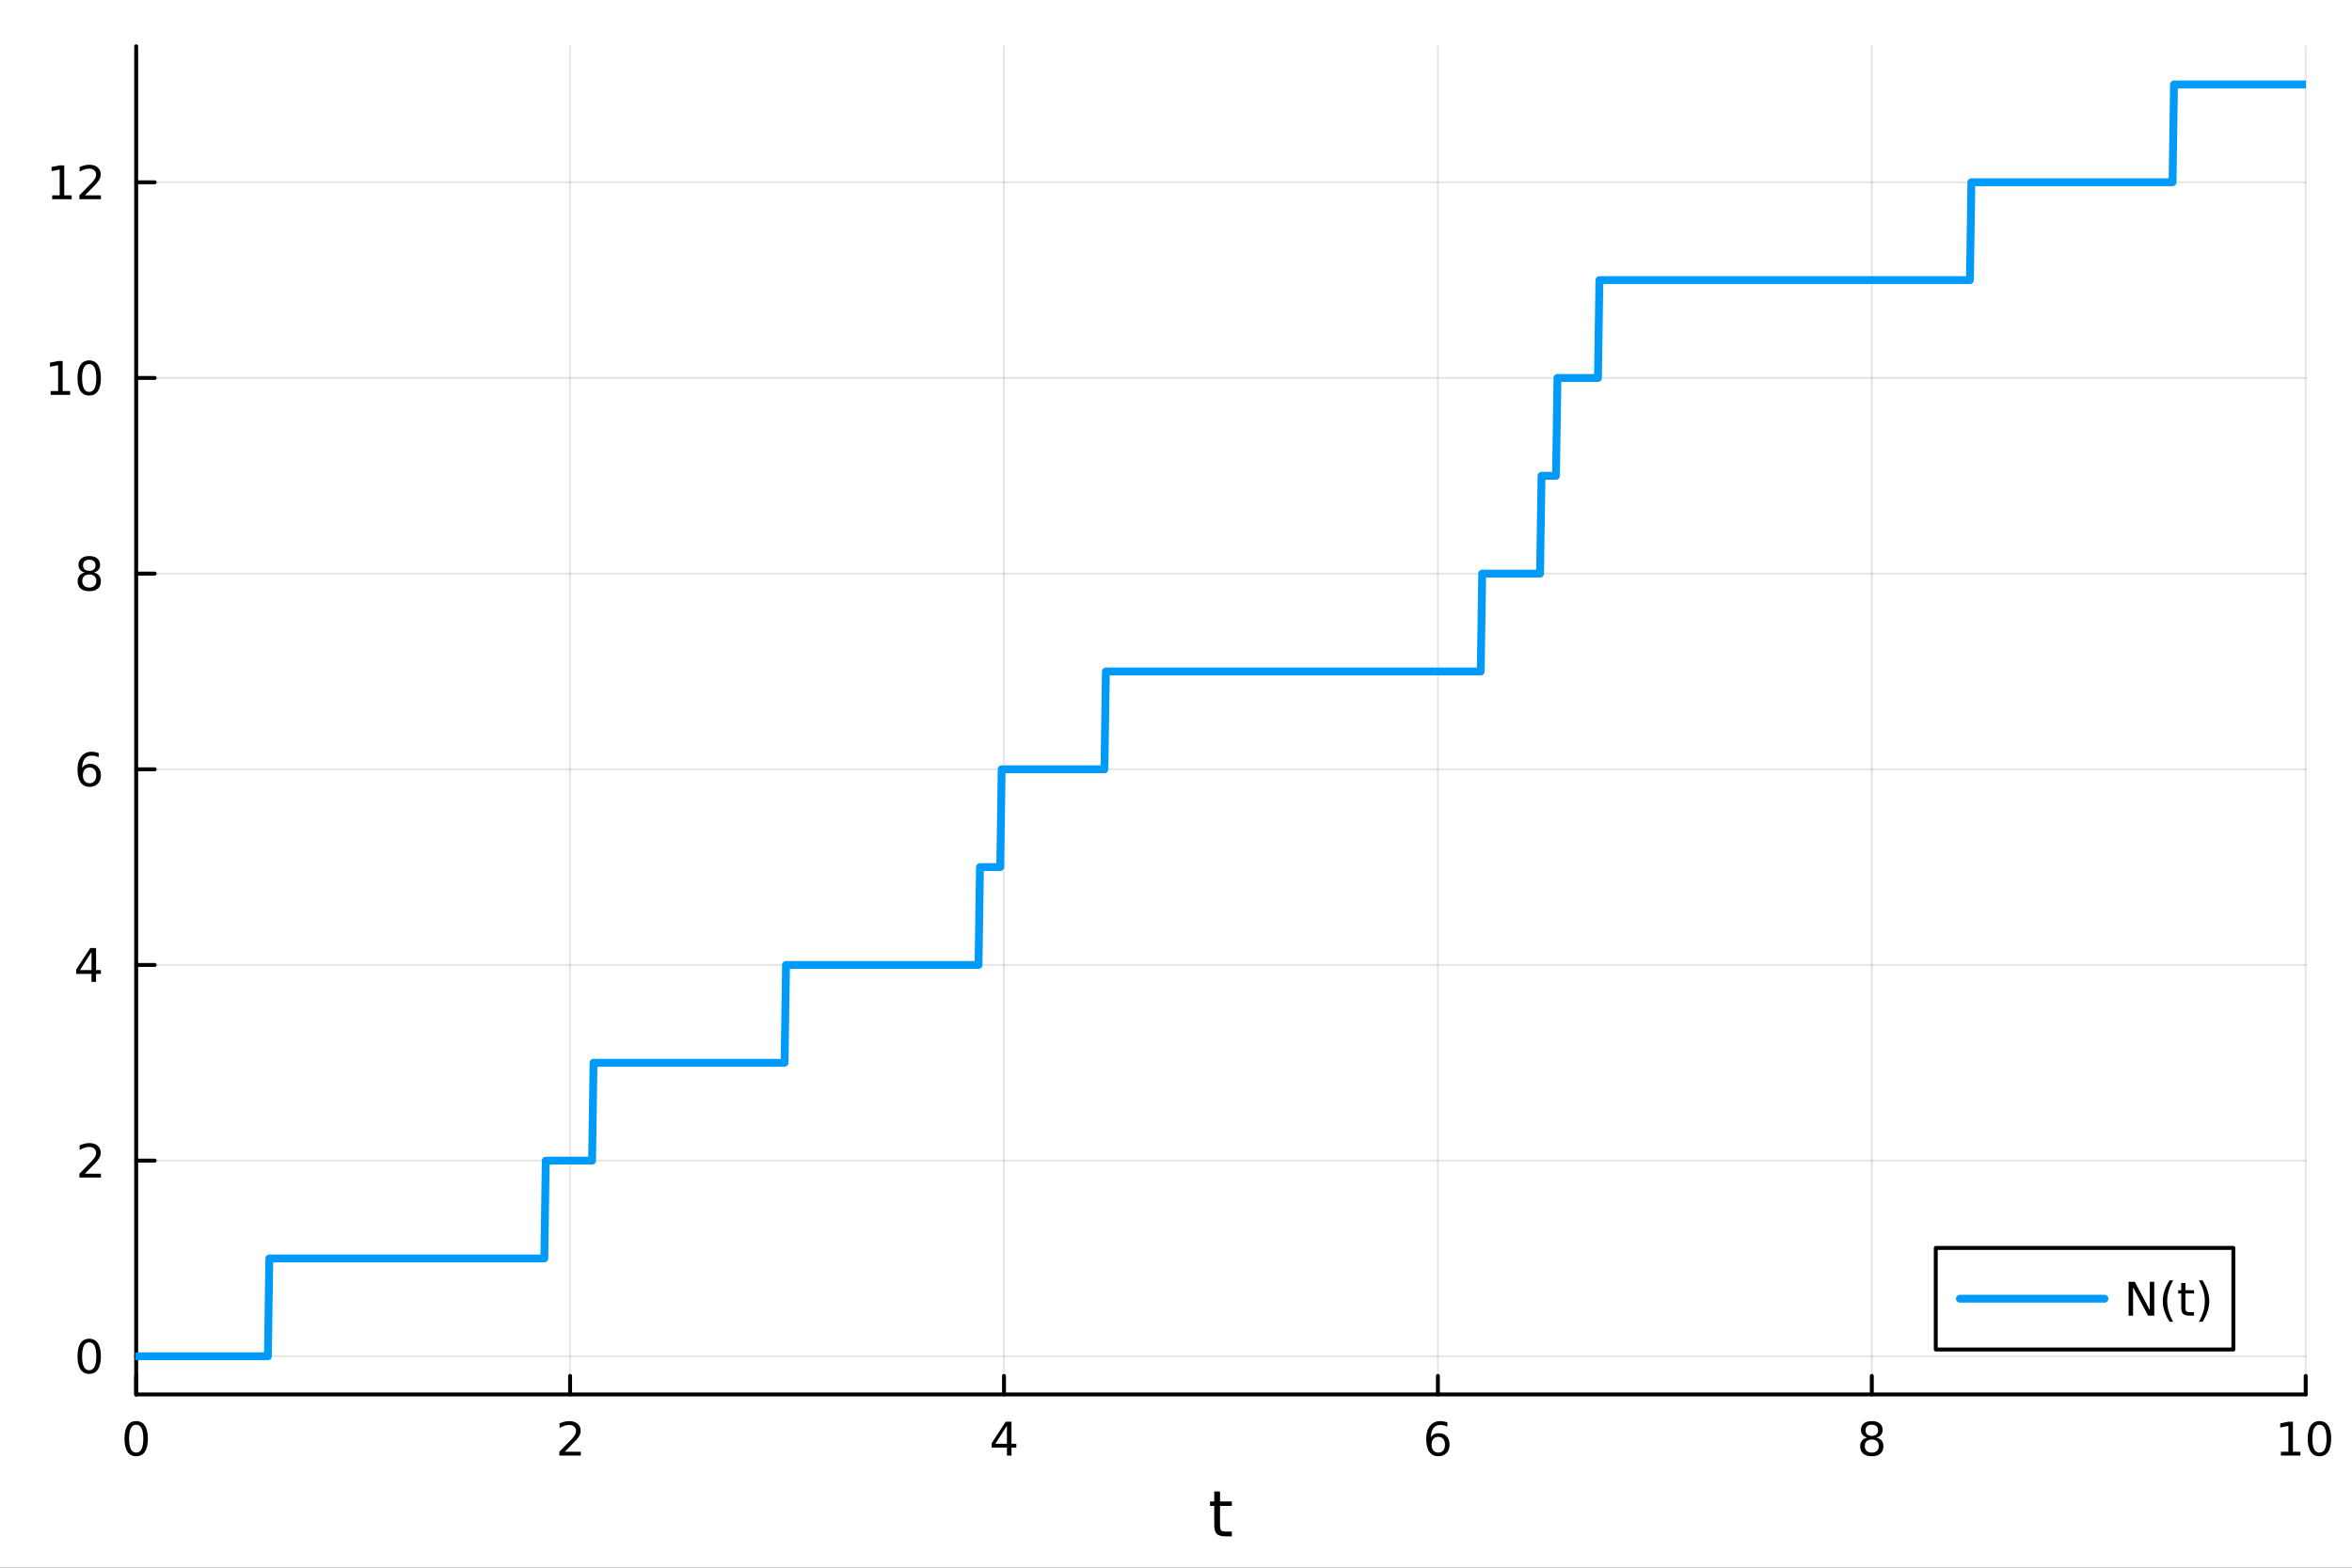 <?xml version="1.0" encoding="utf-8"?>
<svg xmlns="http://www.w3.org/2000/svg" xmlns:xlink="http://www.w3.org/1999/xlink" width="600" height="400" viewBox="0 0 2400 1600">
<rect x="0" y="0" width="2400" height="1600" fill="#333333" stroke="none"/>
<defs>
  <clipPath id="clip850">
    <rect x="0" y="0" width="2400" height="1600"/>
  </clipPath>
</defs>
<path clip-path="url(#clip850)" d="M0 1600 L2400 1600 L2400 0 L0 0  Z" fill="#ffffff" fill-rule="evenodd" fill-opacity="1"/>
<defs>
  <clipPath id="clip851">
    <rect x="480" y="0" width="1681" height="1600"/>
  </clipPath>
</defs>
<path clip-path="url(#clip850)" d="M138.959 1423.18 L2352.76 1423.18 L2352.76 47.244 L138.959 47.244  Z" fill="#ffffff" fill-rule="evenodd" fill-opacity="1"/>
<defs>
  <clipPath id="clip852">
    <rect x="138" y="47" width="2215" height="1377"/>
  </clipPath>
</defs>
<polyline clip-path="url(#clip852)" style="stroke:#000000; stroke-linecap:round; stroke-linejoin:round; stroke-width:2; stroke-opacity:0.1; fill:none" points="138.959,1423.18 138.959,47.244 "/>
<polyline clip-path="url(#clip852)" style="stroke:#000000; stroke-linecap:round; stroke-linejoin:round; stroke-width:2; stroke-opacity:0.1; fill:none" points="581.719,1423.18 581.719,47.244 "/>
<polyline clip-path="url(#clip852)" style="stroke:#000000; stroke-linecap:round; stroke-linejoin:round; stroke-width:2; stroke-opacity:0.1; fill:none" points="1024.48,1423.18 1024.48,47.244 "/>
<polyline clip-path="url(#clip852)" style="stroke:#000000; stroke-linecap:round; stroke-linejoin:round; stroke-width:2; stroke-opacity:0.1; fill:none" points="1467.24,1423.18 1467.24,47.244 "/>
<polyline clip-path="url(#clip852)" style="stroke:#000000; stroke-linecap:round; stroke-linejoin:round; stroke-width:2; stroke-opacity:0.1; fill:none" points="1910,1423.18 1910,47.244 "/>
<polyline clip-path="url(#clip852)" style="stroke:#000000; stroke-linecap:round; stroke-linejoin:round; stroke-width:2; stroke-opacity:0.1; fill:none" points="2352.76,1423.18 2352.76,47.244 "/>
<polyline clip-path="url(#clip850)" style="stroke:#000000; stroke-linecap:round; stroke-linejoin:round; stroke-width:4; stroke-opacity:1; fill:none" points="138.959,1423.18 2352.76,1423.18 "/>
<polyline clip-path="url(#clip850)" style="stroke:#000000; stroke-linecap:round; stroke-linejoin:round; stroke-width:4; stroke-opacity:1; fill:none" points="138.959,1423.18 138.959,1404.28 "/>
<polyline clip-path="url(#clip850)" style="stroke:#000000; stroke-linecap:round; stroke-linejoin:round; stroke-width:4; stroke-opacity:1; fill:none" points="581.719,1423.18 581.719,1404.28 "/>
<polyline clip-path="url(#clip850)" style="stroke:#000000; stroke-linecap:round; stroke-linejoin:round; stroke-width:4; stroke-opacity:1; fill:none" points="1024.48,1423.18 1024.48,1404.28 "/>
<polyline clip-path="url(#clip850)" style="stroke:#000000; stroke-linecap:round; stroke-linejoin:round; stroke-width:4; stroke-opacity:1; fill:none" points="1467.24,1423.18 1467.24,1404.28 "/>
<polyline clip-path="url(#clip850)" style="stroke:#000000; stroke-linecap:round; stroke-linejoin:round; stroke-width:4; stroke-opacity:1; fill:none" points="1910,1423.18 1910,1404.28 "/>
<polyline clip-path="url(#clip850)" style="stroke:#000000; stroke-linecap:round; stroke-linejoin:round; stroke-width:4; stroke-opacity:1; fill:none" points="2352.76,1423.18 2352.76,1404.28 "/>
<path clip-path="url(#clip850)" d="M138.959 1454.1 Q135.348 1454.1 133.52 1457.66 Q131.714 1461.2 131.714 1468.33 Q131.714 1475.44 133.52 1479.01 Q135.348 1482.55 138.959 1482.55 Q142.594 1482.55 144.399 1479.01 Q146.228 1475.44 146.228 1468.33 Q146.228 1461.2 144.399 1457.66 Q142.594 1454.1 138.959 1454.1 M138.959 1450.39 Q144.77 1450.39 147.825 1455 Q150.904 1459.58 150.904 1468.33 Q150.904 1477.06 147.825 1481.67 Q144.77 1486.25 138.959 1486.25 Q133.149 1486.25 130.071 1481.67 Q127.015 1477.06 127.015 1468.33 Q127.015 1459.58 130.071 1455 Q133.149 1450.39 138.959 1450.39 Z" fill="#000000" fill-rule="nonzero" fill-opacity="1" /><path clip-path="url(#clip850)" d="M576.372 1481.64 L592.691 1481.64 L592.691 1485.58 L570.747 1485.58 L570.747 1481.64 Q573.409 1478.89 577.992 1474.26 Q582.598 1469.61 583.779 1468.27 Q586.024 1465.74 586.904 1464.01 Q587.807 1462.25 587.807 1460.56 Q587.807 1457.8 585.862 1456.07 Q583.941 1454.33 580.839 1454.33 Q578.64 1454.33 576.186 1455.09 Q573.756 1455.86 570.978 1457.41 L570.978 1452.69 Q573.802 1451.55 576.256 1450.97 Q578.709 1450.39 580.747 1450.39 Q586.117 1450.39 589.311 1453.08 Q592.506 1455.77 592.506 1460.26 Q592.506 1462.39 591.696 1464.31 Q590.908 1466.2 588.802 1468.8 Q588.223 1469.47 585.121 1472.69 Q582.02 1475.88 576.372 1481.64 Z" fill="#000000" fill-rule="nonzero" fill-opacity="1" /><path clip-path="url(#clip850)" d="M1027.49 1455.09 L1015.68 1473.54 L1027.49 1473.54 L1027.49 1455.09 M1026.26 1451.02 L1032.14 1451.02 L1032.14 1473.54 L1037.07 1473.54 L1037.07 1477.43 L1032.14 1477.43 L1032.14 1485.58 L1027.49 1485.58 L1027.49 1477.43 L1011.89 1477.43 L1011.89 1472.92 L1026.26 1451.02 Z" fill="#000000" fill-rule="nonzero" fill-opacity="1" /><path clip-path="url(#clip850)" d="M1467.64 1466.44 Q1464.49 1466.44 1462.64 1468.59 Q1460.81 1470.74 1460.81 1474.49 Q1460.81 1478.22 1462.64 1480.39 Q1464.49 1482.55 1467.64 1482.55 Q1470.79 1482.55 1472.62 1480.39 Q1474.47 1478.22 1474.47 1474.49 Q1474.47 1470.74 1472.62 1468.59 Q1470.79 1466.44 1467.64 1466.44 M1476.92 1451.78 L1476.92 1456.04 Q1475.17 1455.21 1473.36 1454.77 Q1471.58 1454.33 1469.82 1454.33 Q1465.19 1454.33 1462.74 1457.45 Q1460.3 1460.58 1459.96 1466.9 Q1461.32 1464.89 1463.38 1463.82 Q1465.44 1462.73 1467.92 1462.73 Q1473.13 1462.73 1476.14 1465.9 Q1479.17 1469.05 1479.17 1474.49 Q1479.17 1479.82 1476.02 1483.03 Q1472.87 1486.25 1467.64 1486.25 Q1461.65 1486.25 1458.48 1481.67 Q1455.3 1477.06 1455.3 1468.33 Q1455.3 1460.14 1459.19 1455.28 Q1463.08 1450.39 1469.63 1450.39 Q1471.39 1450.39 1473.17 1450.74 Q1474.98 1451.09 1476.92 1451.78 Z" fill="#000000" fill-rule="nonzero" fill-opacity="1" /><path clip-path="url(#clip850)" d="M1910 1469.17 Q1906.66 1469.17 1904.74 1470.95 Q1902.84 1472.73 1902.84 1475.86 Q1902.84 1478.98 1904.74 1480.77 Q1906.66 1482.55 1910 1482.55 Q1913.33 1482.55 1915.25 1480.77 Q1917.17 1478.96 1917.17 1475.86 Q1917.17 1472.73 1915.25 1470.95 Q1913.35 1469.17 1910 1469.17 M1905.32 1467.18 Q1902.31 1466.44 1900.62 1464.38 Q1898.96 1462.32 1898.96 1459.35 Q1898.96 1455.21 1901.89 1452.8 Q1904.86 1450.39 1910 1450.39 Q1915.16 1450.39 1918.1 1452.8 Q1921.04 1455.21 1921.04 1459.35 Q1921.04 1462.32 1919.35 1464.38 Q1917.68 1466.44 1914.7 1467.18 Q1918.08 1467.96 1919.95 1470.26 Q1921.85 1472.55 1921.85 1475.86 Q1921.85 1480.88 1918.77 1483.57 Q1915.71 1486.25 1910 1486.25 Q1904.28 1486.25 1901.2 1483.57 Q1898.14 1480.88 1898.14 1475.86 Q1898.14 1472.55 1900.04 1470.26 Q1901.94 1467.96 1905.32 1467.18 M1903.61 1459.79 Q1903.61 1462.48 1905.27 1463.98 Q1906.96 1465.49 1910 1465.49 Q1913.01 1465.49 1914.7 1463.98 Q1916.41 1462.48 1916.41 1459.79 Q1916.41 1457.11 1914.7 1455.6 Q1913.01 1454.1 1910 1454.1 Q1906.96 1454.1 1905.27 1455.6 Q1903.61 1457.11 1903.61 1459.79 Z" fill="#000000" fill-rule="nonzero" fill-opacity="1" /><path clip-path="url(#clip850)" d="M2327.44 1481.64 L2335.08 1481.64 L2335.08 1455.28 L2326.77 1456.95 L2326.77 1452.69 L2335.04 1451.02 L2339.71 1451.02 L2339.71 1481.64 L2347.35 1481.64 L2347.35 1485.58 L2327.44 1485.58 L2327.44 1481.64 Z" fill="#000000" fill-rule="nonzero" fill-opacity="1" /><path clip-path="url(#clip850)" d="M2366.8 1454.1 Q2363.18 1454.1 2361.36 1457.66 Q2359.55 1461.2 2359.55 1468.33 Q2359.55 1475.44 2361.36 1479.01 Q2363.18 1482.55 2366.8 1482.55 Q2370.43 1482.55 2372.23 1479.01 Q2374.06 1475.44 2374.06 1468.33 Q2374.06 1461.2 2372.23 1457.66 Q2370.43 1454.1 2366.8 1454.1 M2366.8 1450.39 Q2372.61 1450.39 2375.66 1455 Q2378.74 1459.58 2378.74 1468.33 Q2378.74 1477.06 2375.66 1481.67 Q2372.61 1486.25 2366.8 1486.25 Q2360.99 1486.25 2357.91 1481.67 Q2354.85 1477.06 2354.85 1468.33 Q2354.85 1459.58 2357.91 1455 Q2360.99 1450.39 2366.8 1450.39 Z" fill="#000000" fill-rule="nonzero" fill-opacity="1" /><path clip-path="url(#clip850)" d="M1244.92 1522.27 L1244.92 1532.4 L1256.98 1532.4 L1256.98 1536.95 L1244.92 1536.95 L1244.92 1556.3 Q1244.92 1560.66 1246.1 1561.9 Q1247.31 1563.14 1250.97 1563.14 L1256.98 1563.14 L1256.98 1568.04 L1250.97 1568.04 Q1244.19 1568.04 1241.61 1565.53 Q1239.03 1562.98 1239.03 1556.3 L1239.03 1536.95 L1234.73 1536.95 L1234.73 1532.4 L1239.03 1532.4 L1239.03 1522.27 L1244.92 1522.27 Z" fill="#000000" fill-rule="nonzero" fill-opacity="1" /><polyline clip-path="url(#clip852)" style="stroke:#000000; stroke-linecap:round; stroke-linejoin:round; stroke-width:2; stroke-opacity:0.1; fill:none" points="138.959,1384.24 2352.76,1384.24 "/>
<polyline clip-path="url(#clip852)" style="stroke:#000000; stroke-linecap:round; stroke-linejoin:round; stroke-width:2; stroke-opacity:0.1; fill:none" points="138.959,1184.54 2352.76,1184.54 "/>
<polyline clip-path="url(#clip852)" style="stroke:#000000; stroke-linecap:round; stroke-linejoin:round; stroke-width:2; stroke-opacity:0.1; fill:none" points="138.959,984.837 2352.76,984.837 "/>
<polyline clip-path="url(#clip852)" style="stroke:#000000; stroke-linecap:round; stroke-linejoin:round; stroke-width:2; stroke-opacity:0.1; fill:none" points="138.959,785.137 2352.76,785.137 "/>
<polyline clip-path="url(#clip852)" style="stroke:#000000; stroke-linecap:round; stroke-linejoin:round; stroke-width:2; stroke-opacity:0.1; fill:none" points="138.959,585.437 2352.76,585.437 "/>
<polyline clip-path="url(#clip852)" style="stroke:#000000; stroke-linecap:round; stroke-linejoin:round; stroke-width:2; stroke-opacity:0.1; fill:none" points="138.959,385.736 2352.76,385.736 "/>
<polyline clip-path="url(#clip852)" style="stroke:#000000; stroke-linecap:round; stroke-linejoin:round; stroke-width:2; stroke-opacity:0.1; fill:none" points="138.959,186.036 2352.76,186.036 "/>
<polyline clip-path="url(#clip850)" style="stroke:#000000; stroke-linecap:round; stroke-linejoin:round; stroke-width:4; stroke-opacity:1; fill:none" points="138.959,1423.18 138.959,47.244 "/>
<polyline clip-path="url(#clip850)" style="stroke:#000000; stroke-linecap:round; stroke-linejoin:round; stroke-width:4; stroke-opacity:1; fill:none" points="138.959,1384.24 157.857,1384.24 "/>
<polyline clip-path="url(#clip850)" style="stroke:#000000; stroke-linecap:round; stroke-linejoin:round; stroke-width:4; stroke-opacity:1; fill:none" points="138.959,1184.54 157.857,1184.54 "/>
<polyline clip-path="url(#clip850)" style="stroke:#000000; stroke-linecap:round; stroke-linejoin:round; stroke-width:4; stroke-opacity:1; fill:none" points="138.959,984.837 157.857,984.837 "/>
<polyline clip-path="url(#clip850)" style="stroke:#000000; stroke-linecap:round; stroke-linejoin:round; stroke-width:4; stroke-opacity:1; fill:none" points="138.959,785.137 157.857,785.137 "/>
<polyline clip-path="url(#clip850)" style="stroke:#000000; stroke-linecap:round; stroke-linejoin:round; stroke-width:4; stroke-opacity:1; fill:none" points="138.959,585.437 157.857,585.437 "/>
<polyline clip-path="url(#clip850)" style="stroke:#000000; stroke-linecap:round; stroke-linejoin:round; stroke-width:4; stroke-opacity:1; fill:none" points="138.959,385.736 157.857,385.736 "/>
<polyline clip-path="url(#clip850)" style="stroke:#000000; stroke-linecap:round; stroke-linejoin:round; stroke-width:4; stroke-opacity:1; fill:none" points="138.959,186.036 157.857,186.036 "/>
<path clip-path="url(#clip850)" d="M91.015 1370.04 Q87.404 1370.04 85.575 1373.6 Q83.77 1377.14 83.77 1384.27 Q83.77 1391.38 85.575 1394.94 Q87.404 1398.49 91.015 1398.49 Q94.649 1398.49 96.455 1394.94 Q98.284 1391.38 98.284 1384.27 Q98.284 1377.14 96.455 1373.6 Q94.649 1370.04 91.015 1370.04 M91.015 1366.33 Q96.825 1366.33 99.881 1370.94 Q102.959 1375.52 102.959 1384.27 Q102.959 1393 99.881 1397.61 Q96.825 1402.19 91.015 1402.19 Q85.205 1402.19 82.126 1397.61 Q79.071 1393 79.071 1384.27 Q79.071 1375.52 82.126 1370.94 Q85.205 1366.33 91.015 1366.33 Z" fill="#000000" fill-rule="nonzero" fill-opacity="1" /><path clip-path="url(#clip850)" d="M86.64 1197.88 L102.959 1197.88 L102.959 1201.82 L81.015 1201.82 L81.015 1197.88 Q83.677 1195.13 88.26 1190.5 Q92.867 1185.85 94.047 1184.5 Q96.293 1181.98 97.172 1180.24 Q98.075 1178.48 98.075 1176.79 Q98.075 1174.04 96.131 1172.3 Q94.21 1170.57 91.108 1170.57 Q88.909 1170.57 86.455 1171.33 Q84.024 1172.1 81.247 1173.65 L81.247 1168.92 Q84.071 1167.79 86.524 1167.21 Q88.978 1166.63 91.015 1166.63 Q96.385 1166.63 99.58 1169.32 Q102.774 1172 102.774 1176.49 Q102.774 1178.62 101.964 1180.54 Q101.177 1182.44 99.071 1185.04 Q98.492 1185.71 95.39 1188.92 Q92.288 1192.12 86.64 1197.88 Z" fill="#000000" fill-rule="nonzero" fill-opacity="1" /><path clip-path="url(#clip850)" d="M93.376 971.632 L81.571 990.08 L93.376 990.08 L93.376 971.632 M92.149 967.557 L98.029 967.557 L98.029 990.08 L102.959 990.08 L102.959 993.969 L98.029 993.969 L98.029 1002.12 L93.376 1002.12 L93.376 993.969 L77.774 993.969 L77.774 989.455 L92.149 967.557 Z" fill="#000000" fill-rule="nonzero" fill-opacity="1" /><path clip-path="url(#clip850)" d="M91.432 783.274 Q88.284 783.274 86.432 785.426 Q84.603 787.579 84.603 791.329 Q84.603 795.056 86.432 797.232 Q88.284 799.385 91.432 799.385 Q94.58 799.385 96.409 797.232 Q98.26 795.056 98.26 791.329 Q98.26 787.579 96.409 785.426 Q94.58 783.274 91.432 783.274 M100.714 768.621 L100.714 772.88 Q98.955 772.047 97.149 771.607 Q95.367 771.167 93.608 771.167 Q88.978 771.167 86.524 774.292 Q84.094 777.417 83.747 783.737 Q85.112 781.723 87.172 780.658 Q89.233 779.57 91.71 779.57 Q96.918 779.57 99.927 782.741 Q102.959 785.889 102.959 791.329 Q102.959 796.653 99.811 799.871 Q96.663 803.088 91.432 803.088 Q85.436 803.088 82.265 798.505 Q79.094 793.899 79.094 785.172 Q79.094 776.977 82.983 772.116 Q86.872 767.232 93.422 767.232 Q95.182 767.232 96.964 767.579 Q98.77 767.927 100.714 768.621 Z" fill="#000000" fill-rule="nonzero" fill-opacity="1" /><path clip-path="url(#clip850)" d="M91.108 586.305 Q87.774 586.305 85.853 588.087 Q83.955 589.87 83.955 592.994 Q83.955 596.119 85.853 597.902 Q87.774 599.684 91.108 599.684 Q94.441 599.684 96.362 597.902 Q98.284 596.096 98.284 592.994 Q98.284 589.87 96.362 588.087 Q94.464 586.305 91.108 586.305 M86.432 584.314 Q83.422 583.573 81.733 581.513 Q80.066 579.453 80.066 576.49 Q80.066 572.346 83.006 569.939 Q85.969 567.532 91.108 567.532 Q96.27 567.532 99.21 569.939 Q102.149 572.346 102.149 576.49 Q102.149 579.453 100.459 581.513 Q98.793 583.573 95.807 584.314 Q99.186 585.101 101.061 587.393 Q102.959 589.684 102.959 592.994 Q102.959 598.018 99.881 600.703 Q96.825 603.388 91.108 603.388 Q85.39 603.388 82.311 600.703 Q79.256 598.018 79.256 592.994 Q79.256 589.684 81.154 587.393 Q83.052 585.101 86.432 584.314 M84.719 576.93 Q84.719 579.615 86.385 581.12 Q88.075 582.624 91.108 582.624 Q94.117 582.624 95.807 581.12 Q97.52 579.615 97.52 576.93 Q97.52 574.245 95.807 572.74 Q94.117 571.235 91.108 571.235 Q88.075 571.235 86.385 572.74 Q84.719 574.245 84.719 576.93 Z" fill="#000000" fill-rule="nonzero" fill-opacity="1" /><path clip-path="url(#clip850)" d="M51.663 399.081 L59.302 399.081 L59.302 372.716 L50.992 374.382 L50.992 370.123 L59.256 368.456 L63.932 368.456 L63.932 399.081 L71.571 399.081 L71.571 403.016 L51.663 403.016 L51.663 399.081 Z" fill="#000000" fill-rule="nonzero" fill-opacity="1" /><path clip-path="url(#clip850)" d="M91.015 371.535 Q87.404 371.535 85.575 375.1 Q83.77 378.641 83.77 385.771 Q83.77 392.877 85.575 396.442 Q87.404 399.984 91.015 399.984 Q94.649 399.984 96.455 396.442 Q98.284 392.877 98.284 385.771 Q98.284 378.641 96.455 375.1 Q94.649 371.535 91.015 371.535 M91.015 367.831 Q96.825 367.831 99.881 372.438 Q102.959 377.021 102.959 385.771 Q102.959 394.498 99.881 399.104 Q96.825 403.688 91.015 403.688 Q85.205 403.688 82.126 399.104 Q79.071 394.498 79.071 385.771 Q79.071 377.021 82.126 372.438 Q85.205 367.831 91.015 367.831 Z" fill="#000000" fill-rule="nonzero" fill-opacity="1" /><path clip-path="url(#clip850)" d="M53.261 199.381 L60.9 199.381 L60.9 173.015 L52.589 174.682 L52.589 170.423 L60.853 168.756 L65.529 168.756 L65.529 199.381 L73.168 199.381 L73.168 203.316 L53.261 203.316 L53.261 199.381 Z" fill="#000000" fill-rule="nonzero" fill-opacity="1" /><path clip-path="url(#clip850)" d="M86.64 199.381 L102.959 199.381 L102.959 203.316 L81.015 203.316 L81.015 199.381 Q83.677 196.626 88.26 191.996 Q92.867 187.344 94.047 186.001 Q96.293 183.478 97.172 181.742 Q98.075 179.983 98.075 178.293 Q98.075 175.538 96.131 173.802 Q94.21 172.066 91.108 172.066 Q88.909 172.066 86.455 172.83 Q84.024 173.594 81.247 175.145 L81.247 170.423 Q84.071 169.288 86.524 168.71 Q88.978 168.131 91.015 168.131 Q96.385 168.131 99.58 170.816 Q102.774 173.501 102.774 177.992 Q102.774 180.122 101.964 182.043 Q101.177 183.941 99.071 186.534 Q98.492 187.205 95.39 190.422 Q92.288 193.617 86.64 199.381 Z" fill="#000000" fill-rule="nonzero" fill-opacity="1" /><polyline clip-path="url(#clip852)" style="stroke:#009af9; stroke-linecap:round; stroke-linejoin:round; stroke-width:8; stroke-opacity:1; fill:none" points="138.959,1384.24 140.436,1384.24 141.913,1384.24 143.39,1384.24 144.867,1384.24 146.344,1384.24 147.821,1384.24 149.297,1384.24 150.774,1384.24 152.251,1384.24 153.728,1384.24 155.205,1384.24 156.682,1384.24 158.158,1384.24 159.635,1384.24 161.112,1384.24 162.589,1384.24 164.066,1384.24 165.543,1384.24 167.02,1384.24 168.496,1384.24 169.973,1384.24 171.45,1384.24 172.927,1384.24 174.404,1384.24 175.881,1384.24 177.358,1384.24 178.834,1384.24 180.311,1384.24 181.788,1384.24 183.265,1384.24 184.742,1384.24 186.219,1384.24 187.695,1384.24 189.172,1384.24 190.649,1384.24 192.126,1384.24 193.603,1384.24 195.08,1384.24 196.557,1384.24 198.033,1384.24 199.51,1384.24 200.987,1384.24 202.464,1384.24 203.941,1384.24 205.418,1384.24 206.894,1384.24 208.371,1384.24 209.848,1384.24 211.325,1384.24 212.802,1384.24 214.279,1384.24 215.756,1384.24 217.232,1384.24 218.709,1384.24 220.186,1384.24 221.663,1384.24 223.14,1384.24 224.617,1384.24 226.094,1384.24 227.57,1384.24 229.047,1384.24 230.524,1384.24 232.001,1384.24 233.478,1384.24 234.955,1384.24 236.431,1384.24 237.908,1384.24 239.385,1384.24 240.862,1384.24 242.339,1384.24 243.816,1384.24 245.293,1384.24 246.769,1384.24 248.246,1384.24 249.723,1384.24 251.2,1384.24 252.677,1384.24 254.154,1384.24 255.631,1384.24 257.107,1384.24 258.584,1384.24 260.061,1384.24 261.538,1384.24 263.015,1384.24 264.492,1384.24 265.968,1384.24 267.445,1384.24 268.922,1384.24 270.399,1384.24 271.876,1384.24 273.353,1384.24 274.83,1284.39 276.306,1284.39 277.783,1284.39 279.26,1284.39 280.737,1284.39 282.214,1284.39 283.691,1284.39 285.167,1284.39 286.644,1284.39 288.121,1284.39 289.598,1284.39 291.075,1284.39 292.552,1284.39 294.029,1284.39 295.505,1284.39 296.982,1284.39 298.459,1284.39 299.936,1284.39 301.413,1284.39 302.89,1284.39 304.367,1284.39 305.843,1284.39 307.32,1284.39 308.797,1284.39 310.274,1284.39 311.751,1284.39 313.228,1284.39 314.704,1284.39 316.181,1284.39 317.658,1284.39 319.135,1284.39 320.612,1284.39 322.089,1284.39 323.566,1284.39 325.042,1284.39 326.519,1284.39 327.996,1284.39 329.473,1284.39 330.95,1284.39 332.427,1284.39 333.903,1284.39 335.38,1284.39 336.857,1284.39 338.334,1284.39 339.811,1284.39 341.288,1284.39 342.765,1284.39 344.241,1284.39 345.718,1284.39 347.195,1284.39 348.672,1284.39 350.149,1284.39 351.626,1284.39 353.103,1284.39 354.579,1284.39 356.056,1284.39 357.533,1284.39 359.01,1284.39 360.487,1284.39 361.964,1284.39 363.44,1284.39 364.917,1284.39 366.394,1284.39 367.871,1284.39 369.348,1284.39 370.825,1284.39 372.302,1284.39 373.778,1284.39 375.255,1284.39 376.732,1284.39 378.209,1284.39 379.686,1284.39 381.163,1284.39 382.64,1284.39 384.116,1284.39 385.593,1284.39 387.07,1284.39 388.547,1284.39 390.024,1284.39 391.501,1284.39 392.977,1284.39 394.454,1284.39 395.931,1284.39 397.408,1284.39 398.885,1284.39 400.362,1284.39 401.839,1284.39 403.315,1284.39 404.792,1284.39 406.269,1284.39 407.746,1284.39 409.223,1284.39 410.7,1284.39 412.176,1284.39 413.653,1284.39 415.13,1284.39 416.607,1284.39 418.084,1284.39 419.561,1284.39 421.038,1284.39 422.514,1284.39 423.991,1284.39 425.468,1284.39 426.945,1284.39 428.422,1284.39 429.899,1284.39 431.376,1284.39 432.852,1284.39 434.329,1284.39 435.806,1284.39 437.283,1284.39 438.76,1284.39 440.237,1284.39 441.713,1284.39 443.19,1284.39 444.667,1284.39 446.144,1284.39 447.621,1284.39 449.098,1284.39 450.575,1284.39 452.051,1284.39 453.528,1284.39 455.005,1284.39 456.482,1284.39 457.959,1284.39 459.436,1284.39 460.912,1284.39 462.389,1284.39 463.866,1284.39 465.343,1284.39 466.82,1284.39 468.297,1284.39 469.774,1284.39 471.25,1284.39 472.727,1284.39 474.204,1284.39 475.681,1284.39 477.158,1284.39 478.635,1284.39 480.112,1284.39 481.588,1284.39 483.065,1284.39 484.542,1284.39 486.019,1284.39 487.496,1284.39 488.973,1284.39 490.449,1284.39 491.926,1284.39 493.403,1284.39 494.88,1284.39 496.357,1284.39 497.834,1284.39 499.311,1284.39 500.787,1284.39 502.264,1284.39 503.741,1284.39 505.218,1284.39 506.695,1284.39 508.172,1284.39 509.649,1284.39 511.125,1284.39 512.602,1284.39 514.079,1284.39 515.556,1284.39 517.033,1284.39 518.51,1284.39 519.986,1284.39 521.463,1284.39 522.94,1284.39 524.417,1284.39 525.894,1284.39 527.371,1284.39 528.848,1284.39 530.324,1284.39 531.801,1284.39 533.278,1284.39 534.755,1284.39 536.232,1284.39 537.709,1284.39 539.185,1284.39 540.662,1284.39 542.139,1284.39 543.616,1284.39 545.093,1284.39 546.57,1284.39 548.047,1284.39 549.523,1284.39 551,1284.39 552.477,1284.39 553.954,1284.39 555.431,1284.39 556.908,1184.54 558.385,1184.54 559.861,1184.54 561.338,1184.54 562.815,1184.54 564.292,1184.54 565.769,1184.54 567.246,1184.54 568.722,1184.54 570.199,1184.54 571.676,1184.54 573.153,1184.54 574.63,1184.54 576.107,1184.54 577.584,1184.54 579.06,1184.54 580.537,1184.54 582.014,1184.54 583.491,1184.54 584.968,1184.54 586.445,1184.54 587.921,1184.54 589.398,1184.54 590.875,1184.54 592.352,1184.54 593.829,1184.54 595.306,1184.54 596.783,1184.54 598.259,1184.54 599.736,1184.54 601.213,1184.54 602.69,1184.54 604.167,1184.54 605.644,1084.69 607.121,1084.69 608.597,1084.69 610.074,1084.69 611.551,1084.69 613.028,1084.69 614.505,1084.69 615.982,1084.69 617.458,1084.69 618.935,1084.69 620.412,1084.69 621.889,1084.69 623.366,1084.69 624.843,1084.69 626.32,1084.69 627.796,1084.69 629.273,1084.69 630.75,1084.69 632.227,1084.69 633.704,1084.69 635.181,1084.69 636.658,1084.69 638.134,1084.69 639.611,1084.69 641.088,1084.69 642.565,1084.69 644.042,1084.69 645.519,1084.69 646.995,1084.69 648.472,1084.69 649.949,1084.69 651.426,1084.69 652.903,1084.69 654.38,1084.69 655.857,1084.69 657.333,1084.69 658.81,1084.69 660.287,1084.69 661.764,1084.69 663.241,1084.69 664.718,1084.69 666.194,1084.69 667.671,1084.69 669.148,1084.69 670.625,1084.69 672.102,1084.69 673.579,1084.69 675.056,1084.69 676.532,1084.69 678.009,1084.69 679.486,1084.69 680.963,1084.69 682.44,1084.69 683.917,1084.69 685.394,1084.69 686.87,1084.69 688.347,1084.69 689.824,1084.69 691.301,1084.69 692.778,1084.69 694.255,1084.69 695.731,1084.69 697.208,1084.69 698.685,1084.69 700.162,1084.69 701.639,1084.69 703.116,1084.69 704.593,1084.69 706.069,1084.69 707.546,1084.69 709.023,1084.69 710.5,1084.69 711.977,1084.69 713.454,1084.69 714.931,1084.69 716.407,1084.69 717.884,1084.69 719.361,1084.69 720.838,1084.69 722.315,1084.69 723.792,1084.69 725.268,1084.69 726.745,1084.69 728.222,1084.69 729.699,1084.69 731.176,1084.69 732.653,1084.69 734.13,1084.69 735.606,1084.69 737.083,1084.69 738.56,1084.69 740.037,1084.69 741.514,1084.69 742.991,1084.69 744.467,1084.69 745.944,1084.69 747.421,1084.69 748.898,1084.69 750.375,1084.69 751.852,1084.69 753.329,1084.69 754.805,1084.69 756.282,1084.69 757.759,1084.69 759.236,1084.69 760.713,1084.69 762.19,1084.69 763.667,1084.69 765.143,1084.69 766.62,1084.69 768.097,1084.69 769.574,1084.69 771.051,1084.69 772.528,1084.69 774.004,1084.69 775.481,1084.69 776.958,1084.69 778.435,1084.69 779.912,1084.69 781.389,1084.69 782.866,1084.69 784.342,1084.69 785.819,1084.69 787.296,1084.69 788.773,1084.69 790.25,1084.69 791.727,1084.69 793.203,1084.69 794.68,1084.69 796.157,1084.69 797.634,1084.69 799.111,1084.69 800.588,1084.69 802.065,984.837 803.541,984.837 805.018,984.837 806.495,984.837 807.972,984.837 809.449,984.837 810.926,984.837 812.403,984.837 813.879,984.837 815.356,984.837 816.833,984.837 818.31,984.837 819.787,984.837 821.264,984.837 822.74,984.837 824.217,984.837 825.694,984.837 827.171,984.837 828.648,984.837 830.125,984.837 831.602,984.837 833.078,984.837 834.555,984.837 836.032,984.837 837.509,984.837 838.986,984.837 840.463,984.837 841.94,984.837 843.416,984.837 844.893,984.837 846.37,984.837 847.847,984.837 849.324,984.837 850.801,984.837 852.277,984.837 853.754,984.837 855.231,984.837 856.708,984.837 858.185,984.837 859.662,984.837 861.139,984.837 862.615,984.837 864.092,984.837 865.569,984.837 867.046,984.837 868.523,984.837 870,984.837 871.476,984.837 872.953,984.837 874.43,984.837 875.907,984.837 877.384,984.837 878.861,984.837 880.338,984.837 881.814,984.837 883.291,984.837 884.768,984.837 886.245,984.837 887.722,984.837 889.199,984.837 890.676,984.837 892.152,984.837 893.629,984.837 895.106,984.837 896.583,984.837 898.06,984.837 899.537,984.837 901.013,984.837 902.49,984.837 903.967,984.837 905.444,984.837 906.921,984.837 908.398,984.837 909.875,984.837 911.351,984.837 912.828,984.837 914.305,984.837 915.782,984.837 917.259,984.837 918.736,984.837 920.212,984.837 921.689,984.837 923.166,984.837 924.643,984.837 926.12,984.837 927.597,984.837 929.074,984.837 930.55,984.837 932.027,984.837 933.504,984.837 934.981,984.837 936.458,984.837 937.935,984.837 939.412,984.837 940.888,984.837 942.365,984.837 943.842,984.837 945.319,984.837 946.796,984.837 948.273,984.837 949.749,984.837 951.226,984.837 952.703,984.837 954.18,984.837 955.657,984.837 957.134,984.837 958.611,984.837 960.087,984.837 961.564,984.837 963.041,984.837 964.518,984.837 965.995,984.837 967.472,984.837 968.949,984.837 970.425,984.837 971.902,984.837 973.379,984.837 974.856,984.837 976.333,984.837 977.81,984.837 979.286,984.837 980.763,984.837 982.24,984.837 983.717,984.837 985.194,984.837 986.671,984.837 988.148,984.837 989.624,984.837 991.101,984.837 992.578,984.837 994.055,984.837 995.532,984.837 997.009,984.837 998.485,984.837 999.962,884.987 1001.44,884.987 1002.92,884.987 1004.39,884.987 1005.87,884.987 1007.35,884.987 1008.82,884.987 1010.3,884.987 1011.78,884.987 1013.25,884.987 1014.73,884.987 1016.21,884.987 1017.68,884.987 1019.16,884.987 1020.64,884.987 1022.12,785.137 1023.59,785.137 1025.07,785.137 1026.55,785.137 1028.02,785.137 1029.5,785.137 1030.98,785.137 1032.45,785.137 1033.93,785.137 1035.41,785.137 1036.88,785.137 1038.36,785.137 1039.84,785.137 1041.31,785.137 1042.79,785.137 1044.27,785.137 1045.74,785.137 1047.22,785.137 1048.7,785.137 1050.18,785.137 1051.65,785.137 1053.13,785.137 1054.61,785.137 1056.08,785.137 1057.56,785.137 1059.04,785.137 1060.51,785.137 1061.99,785.137 1063.47,785.137 1064.94,785.137 1066.42,785.137 1067.9,785.137 1069.37,785.137 1070.85,785.137 1072.33,785.137 1073.8,785.137 1075.28,785.137 1076.76,785.137 1078.24,785.137 1079.71,785.137 1081.19,785.137 1082.67,785.137 1084.14,785.137 1085.62,785.137 1087.1,785.137 1088.57,785.137 1090.05,785.137 1091.53,785.137 1093,785.137 1094.48,785.137 1095.96,785.137 1097.43,785.137 1098.91,785.137 1100.39,785.137 1101.86,785.137 1103.34,785.137 1104.82,785.137 1106.3,785.137 1107.77,785.137 1109.25,785.137 1110.73,785.137 1112.2,785.137 1113.68,785.137 1115.16,785.137 1116.63,785.137 1118.11,785.137 1119.59,785.137 1121.06,785.137 1122.54,785.137 1124.02,785.137 1125.49,785.137 1126.97,785.137 1128.45,685.287 1129.93,685.287 1131.4,685.287 1132.88,685.287 1134.36,685.287 1135.83,685.287 1137.31,685.287 1138.79,685.287 1140.26,685.287 1141.74,685.287 1143.22,685.287 1144.69,685.287 1146.17,685.287 1147.65,685.287 1149.12,685.287 1150.6,685.287 1152.08,685.287 1153.55,685.287 1155.03,685.287 1156.51,685.287 1157.99,685.287 1159.46,685.287 1160.94,685.287 1162.42,685.287 1163.89,685.287 1165.37,685.287 1166.85,685.287 1168.32,685.287 1169.8,685.287 1171.28,685.287 1172.75,685.287 1174.23,685.287 1175.71,685.287 1177.18,685.287 1178.66,685.287 1180.14,685.287 1181.61,685.287 1183.09,685.287 1184.57,685.287 1186.05,685.287 1187.52,685.287 1189,685.287 1190.48,685.287 1191.95,685.287 1193.43,685.287 1194.91,685.287 1196.38,685.287 1197.86,685.287 1199.34,685.287 1200.81,685.287 1202.29,685.287 1203.77,685.287 1205.24,685.287 1206.72,685.287 1208.2,685.287 1209.67,685.287 1211.15,685.287 1212.63,685.287 1214.11,685.287 1215.58,685.287 1217.06,685.287 1218.54,685.287 1220.01,685.287 1221.49,685.287 1222.97,685.287 1224.44,685.287 1225.92,685.287 1227.4,685.287 1228.87,685.287 1230.35,685.287 1231.83,685.287 1233.3,685.287 1234.78,685.287 1236.26,685.287 1237.74,685.287 1239.21,685.287 1240.69,685.287 1242.17,685.287 1243.64,685.287 1245.12,685.287 1246.6,685.287 1248.07,685.287 1249.55,685.287 1251.03,685.287 1252.5,685.287 1253.98,685.287 1255.46,685.287 1256.93,685.287 1258.41,685.287 1259.89,685.287 1261.36,685.287 1262.84,685.287 1264.32,685.287 1265.8,685.287 1267.27,685.287 1268.75,685.287 1270.23,685.287 1271.7,685.287 1273.18,685.287 1274.66,685.287 1276.13,685.287 1277.61,685.287 1279.09,685.287 1280.56,685.287 1282.04,685.287 1283.52,685.287 1284.99,685.287 1286.47,685.287 1287.95,685.287 1289.42,685.287 1290.9,685.287 1292.38,685.287 1293.86,685.287 1295.33,685.287 1296.81,685.287 1298.29,685.287 1299.76,685.287 1301.24,685.287 1302.72,685.287 1304.19,685.287 1305.67,685.287 1307.15,685.287 1308.62,685.287 1310.1,685.287 1311.58,685.287 1313.05,685.287 1314.53,685.287 1316.01,685.287 1317.48,685.287 1318.96,685.287 1320.44,685.287 1321.92,685.287 1323.39,685.287 1324.87,685.287 1326.35,685.287 1327.82,685.287 1329.3,685.287 1330.78,685.287 1332.25,685.287 1333.73,685.287 1335.21,685.287 1336.68,685.287 1338.16,685.287 1339.64,685.287 1341.11,685.287 1342.59,685.287 1344.07,685.287 1345.54,685.287 1347.02,685.287 1348.5,685.287 1349.98,685.287 1351.45,685.287 1352.93,685.287 1354.41,685.287 1355.88,685.287 1357.36,685.287 1358.84,685.287 1360.31,685.287 1361.79,685.287 1363.27,685.287 1364.74,685.287 1366.22,685.287 1367.7,685.287 1369.17,685.287 1370.65,685.287 1372.13,685.287 1373.61,685.287 1375.08,685.287 1376.56,685.287 1378.04,685.287 1379.51,685.287 1380.99,685.287 1382.47,685.287 1383.94,685.287 1385.42,685.287 1386.9,685.287 1388.37,685.287 1389.85,685.287 1391.33,685.287 1392.8,685.287 1394.28,685.287 1395.76,685.287 1397.23,685.287 1398.71,685.287 1400.19,685.287 1401.67,685.287 1403.14,685.287 1404.62,685.287 1406.1,685.287 1407.57,685.287 1409.05,685.287 1410.53,685.287 1412,685.287 1413.48,685.287 1414.96,685.287 1416.43,685.287 1417.91,685.287 1419.39,685.287 1420.86,685.287 1422.34,685.287 1423.82,685.287 1425.29,685.287 1426.77,685.287 1428.25,685.287 1429.73,685.287 1431.2,685.287 1432.68,685.287 1434.16,685.287 1435.63,685.287 1437.11,685.287 1438.59,685.287 1440.06,685.287 1441.54,685.287 1443.02,685.287 1444.49,685.287 1445.97,685.287 1447.45,685.287 1448.92,685.287 1450.4,685.287 1451.88,685.287 1453.35,685.287 1454.83,685.287 1456.31,685.287 1457.79,685.287 1459.26,685.287 1460.74,685.287 1462.22,685.287 1463.69,685.287 1465.17,685.287 1466.65,685.287 1468.12,685.287 1469.6,685.287 1471.08,685.287 1472.55,685.287 1474.03,685.287 1475.51,685.287 1476.98,685.287 1478.46,685.287 1479.94,685.287 1481.42,685.287 1482.89,685.287 1484.37,685.287 1485.85,685.287 1487.32,685.287 1488.8,685.287 1490.28,685.287 1491.75,685.287 1493.23,685.287 1494.71,685.287 1496.18,685.287 1497.66,685.287 1499.14,685.287 1500.61,685.287 1502.09,685.287 1503.57,685.287 1505.04,685.287 1506.52,685.287 1508,685.287 1509.48,685.287 1510.95,685.287 1512.43,585.437 1513.91,585.437 1515.38,585.437 1516.86,585.437 1518.34,585.437 1519.81,585.437 1521.29,585.437 1522.77,585.437 1524.24,585.437 1525.72,585.437 1527.2,585.437 1528.67,585.437 1530.15,585.437 1531.63,585.437 1533.1,585.437 1534.58,585.437 1536.06,585.437 1537.54,585.437 1539.01,585.437 1540.49,585.437 1541.97,585.437 1543.44,585.437 1544.92,585.437 1546.4,585.437 1547.87,585.437 1549.35,585.437 1550.83,585.437 1552.3,585.437 1553.78,585.437 1555.26,585.437 1556.73,585.437 1558.21,585.437 1559.69,585.437 1561.16,585.437 1562.64,585.437 1564.12,585.437 1565.6,585.437 1567.07,585.437 1568.55,585.437 1570.03,585.437 1571.5,585.437 1572.98,485.586 1574.46,485.586 1575.93,485.586 1577.41,485.586 1578.89,485.586 1580.36,485.586 1581.84,485.586 1583.32,485.586 1584.79,485.586 1586.27,485.586 1587.75,485.586 1589.23,385.736 1590.7,385.736 1592.18,385.736 1593.66,385.736 1595.13,385.736 1596.61,385.736 1598.09,385.736 1599.56,385.736 1601.04,385.736 1602.52,385.736 1603.99,385.736 1605.47,385.736 1606.95,385.736 1608.42,385.736 1609.9,385.736 1611.38,385.736 1612.85,385.736 1614.33,385.736 1615.81,385.736 1617.29,385.736 1618.76,385.736 1620.24,385.736 1621.72,385.736 1623.19,385.736 1624.67,385.736 1626.15,385.736 1627.62,385.736 1629.1,385.736 1630.58,385.736 1632.05,285.886 1633.53,285.886 1635.01,285.886 1636.48,285.886 1637.96,285.886 1639.44,285.886 1640.91,285.886 1642.39,285.886 1643.87,285.886 1645.35,285.886 1646.82,285.886 1648.3,285.886 1649.78,285.886 1651.25,285.886 1652.73,285.886 1654.21,285.886 1655.68,285.886 1657.16,285.886 1658.64,285.886 1660.11,285.886 1661.59,285.886 1663.07,285.886 1664.54,285.886 1666.02,285.886 1667.5,285.886 1668.97,285.886 1670.45,285.886 1671.93,285.886 1673.41,285.886 1674.88,285.886 1676.36,285.886 1677.84,285.886 1679.31,285.886 1680.79,285.886 1682.27,285.886 1683.74,285.886 1685.22,285.886 1686.7,285.886 1688.17,285.886 1689.65,285.886 1691.13,285.886 1692.6,285.886 1694.08,285.886 1695.56,285.886 1697.04,285.886 1698.51,285.886 1699.99,285.886 1701.47,285.886 1702.94,285.886 1704.42,285.886 1705.9,285.886 1707.37,285.886 1708.85,285.886 1710.33,285.886 1711.8,285.886 1713.28,285.886 1714.76,285.886 1716.23,285.886 1717.71,285.886 1719.19,285.886 1720.66,285.886 1722.14,285.886 1723.62,285.886 1725.1,285.886 1726.57,285.886 1728.05,285.886 1729.53,285.886 1731,285.886 1732.48,285.886 1733.96,285.886 1735.43,285.886 1736.91,285.886 1738.39,285.886 1739.86,285.886 1741.34,285.886 1742.82,285.886 1744.29,285.886 1745.77,285.886 1747.25,285.886 1748.72,285.886 1750.2,285.886 1751.68,285.886 1753.16,285.886 1754.63,285.886 1756.11,285.886 1757.59,285.886 1759.06,285.886 1760.54,285.886 1762.02,285.886 1763.49,285.886 1764.97,285.886 1766.45,285.886 1767.92,285.886 1769.4,285.886 1770.88,285.886 1772.35,285.886 1773.83,285.886 1775.31,285.886 1776.78,285.886 1778.26,285.886 1779.74,285.886 1781.22,285.886 1782.69,285.886 1784.17,285.886 1785.65,285.886 1787.12,285.886 1788.6,285.886 1790.08,285.886 1791.55,285.886 1793.03,285.886 1794.51,285.886 1795.98,285.886 1797.46,285.886 1798.94,285.886 1800.41,285.886 1801.89,285.886 1803.37,285.886 1804.84,285.886 1806.32,285.886 1807.8,285.886 1809.28,285.886 1810.75,285.886 1812.23,285.886 1813.71,285.886 1815.18,285.886 1816.66,285.886 1818.14,285.886 1819.61,285.886 1821.09,285.886 1822.57,285.886 1824.04,285.886 1825.52,285.886 1827,285.886 1828.47,285.886 1829.95,285.886 1831.43,285.886 1832.91,285.886 1834.38,285.886 1835.86,285.886 1837.34,285.886 1838.81,285.886 1840.29,285.886 1841.77,285.886 1843.24,285.886 1844.72,285.886 1846.2,285.886 1847.67,285.886 1849.15,285.886 1850.63,285.886 1852.1,285.886 1853.58,285.886 1855.06,285.886 1856.53,285.886 1858.01,285.886 1859.49,285.886 1860.97,285.886 1862.44,285.886 1863.92,285.886 1865.4,285.886 1866.87,285.886 1868.35,285.886 1869.83,285.886 1871.3,285.886 1872.78,285.886 1874.26,285.886 1875.73,285.886 1877.21,285.886 1878.69,285.886 1880.16,285.886 1881.64,285.886 1883.12,285.886 1884.59,285.886 1886.07,285.886 1887.55,285.886 1889.03,285.886 1890.5,285.886 1891.98,285.886 1893.46,285.886 1894.93,285.886 1896.41,285.886 1897.89,285.886 1899.36,285.886 1900.84,285.886 1902.32,285.886 1903.79,285.886 1905.27,285.886 1906.75,285.886 1908.22,285.886 1909.7,285.886 1911.18,285.886 1912.65,285.886 1914.13,285.886 1915.61,285.886 1917.09,285.886 1918.56,285.886 1920.04,285.886 1921.52,285.886 1922.99,285.886 1924.47,285.886 1925.95,285.886 1927.42,285.886 1928.9,285.886 1930.38,285.886 1931.85,285.886 1933.33,285.886 1934.81,285.886 1936.28,285.886 1937.76,285.886 1939.24,285.886 1940.72,285.886 1942.19,285.886 1943.67,285.886 1945.15,285.886 1946.62,285.886 1948.1,285.886 1949.58,285.886 1951.05,285.886 1952.53,285.886 1954.01,285.886 1955.48,285.886 1956.96,285.886 1958.44,285.886 1959.91,285.886 1961.39,285.886 1962.87,285.886 1964.34,285.886 1965.82,285.886 1967.3,285.886 1968.78,285.886 1970.25,285.886 1971.73,285.886 1973.21,285.886 1974.68,285.886 1976.16,285.886 1977.64,285.886 1979.11,285.886 1980.59,285.886 1982.07,285.886 1983.54,285.886 1985.02,285.886 1986.5,285.886 1987.97,285.886 1989.45,285.886 1990.93,285.886 1992.4,285.886 1993.88,285.886 1995.36,285.886 1996.84,285.886 1998.31,285.886 1999.79,285.886 2001.27,285.886 2002.74,285.886 2004.22,285.886 2005.7,285.886 2007.17,285.886 2008.65,285.886 2010.13,285.886 2011.6,186.036 2013.08,186.036 2014.56,186.036 2016.03,186.036 2017.51,186.036 2018.99,186.036 2020.46,186.036 2021.94,186.036 2023.42,186.036 2024.9,186.036 2026.37,186.036 2027.85,186.036 2029.33,186.036 2030.8,186.036 2032.28,186.036 2033.76,186.036 2035.23,186.036 2036.71,186.036 2038.19,186.036 2039.66,186.036 2041.14,186.036 2042.62,186.036 2044.09,186.036 2045.57,186.036 2047.05,186.036 2048.53,186.036 2050,186.036 2051.48,186.036 2052.96,186.036 2054.43,186.036 2055.91,186.036 2057.39,186.036 2058.86,186.036 2060.34,186.036 2061.82,186.036 2063.29,186.036 2064.77,186.036 2066.25,186.036 2067.72,186.036 2069.2,186.036 2070.68,186.036 2072.15,186.036 2073.63,186.036 2075.11,186.036 2076.59,186.036 2078.06,186.036 2079.54,186.036 2081.02,186.036 2082.49,186.036 2083.97,186.036 2085.45,186.036 2086.92,186.036 2088.4,186.036 2089.88,186.036 2091.35,186.036 2092.83,186.036 2094.31,186.036 2095.78,186.036 2097.26,186.036 2098.74,186.036 2100.21,186.036 2101.69,186.036 2103.17,186.036 2104.65,186.036 2106.12,186.036 2107.6,186.036 2109.08,186.036 2110.55,186.036 2112.03,186.036 2113.51,186.036 2114.98,186.036 2116.46,186.036 2117.94,186.036 2119.41,186.036 2120.89,186.036 2122.37,186.036 2123.84,186.036 2125.32,186.036 2126.8,186.036 2128.27,186.036 2129.75,186.036 2131.23,186.036 2132.71,186.036 2134.18,186.036 2135.66,186.036 2137.14,186.036 2138.61,186.036 2140.09,186.036 2141.57,186.036 2143.04,186.036 2144.52,186.036 2146,186.036 2147.47,186.036 2148.95,186.036 2150.43,186.036 2151.9,186.036 2153.38,186.036 2154.86,186.036 2156.34,186.036 2157.81,186.036 2159.29,186.036 2160.77,186.036 2162.24,186.036 2163.72,186.036 2165.2,186.036 2166.67,186.036 2168.15,186.036 2169.63,186.036 2171.1,186.036 2172.58,186.036 2174.06,186.036 2175.53,186.036 2177.01,186.036 2178.49,186.036 2179.96,186.036 2181.44,186.036 2182.92,186.036 2184.4,186.036 2185.87,186.036 2187.35,186.036 2188.83,186.036 2190.3,186.036 2191.78,186.036 2193.26,186.036 2194.73,186.036 2196.21,186.036 2197.69,186.036 2199.16,186.036 2200.64,186.036 2202.12,186.036 2203.59,186.036 2205.07,186.036 2206.55,186.036 2208.02,186.036 2209.5,186.036 2210.98,186.036 2212.46,186.036 2213.93,186.036 2215.41,186.036 2216.89,186.036 2218.36,86.186 2219.84,86.186 2221.32,86.186 2222.79,86.186 2224.27,86.186 2225.75,86.186 2227.22,86.186 2228.7,86.186 2230.18,86.186 2231.65,86.186 2233.13,86.186 2234.61,86.186 2236.08,86.186 2237.56,86.186 2239.04,86.186 2240.52,86.186 2241.99,86.186 2243.47,86.186 2244.95,86.186 2246.42,86.186 2247.9,86.186 2249.38,86.186 2250.85,86.186 2252.33,86.186 2253.81,86.186 2255.28,86.186 2256.76,86.186 2258.24,86.186 2259.71,86.186 2261.19,86.186 2262.67,86.186 2264.14,86.186 2265.62,86.186 2267.1,86.186 2268.58,86.186 2270.05,86.186 2271.53,86.186 2273.01,86.186 2274.48,86.186 2275.96,86.186 2277.44,86.186 2278.91,86.186 2280.39,86.186 2281.87,86.186 2283.34,86.186 2284.82,86.186 2286.3,86.186 2287.77,86.186 2289.25,86.186 2290.73,86.186 2292.21,86.186 2293.68,86.186 2295.16,86.186 2296.64,86.186 2298.11,86.186 2299.59,86.186 2301.07,86.186 2302.54,86.186 2304.02,86.186 2305.5,86.186 2306.97,86.186 2308.45,86.186 2309.93,86.186 2311.4,86.186 2312.88,86.186 2314.36,86.186 2315.83,86.186 2317.31,86.186 2318.79,86.186 2320.27,86.186 2321.74,86.186 2323.22,86.186 2324.7,86.186 2326.17,86.186 2327.65,86.186 2329.13,86.186 2330.6,86.186 2332.08,86.186 2333.56,86.186 2335.03,86.186 2336.51,86.186 2337.99,86.186 2339.46,86.186 2340.94,86.186 2342.42,86.186 2343.89,86.186 2345.37,86.186 2346.85,86.186 2348.33,86.186 2349.8,86.186 2351.28,86.186 2352.76,86.186 "/>
<path clip-path="url(#clip850)" d="M1975.27 1377.32 L2278.96 1377.32 L2278.96 1273.64 L1975.27 1273.64  Z" fill="#ffffff" fill-rule="evenodd" fill-opacity="1"/>
<polyline clip-path="url(#clip850)" style="stroke:#000000; stroke-linecap:round; stroke-linejoin:round; stroke-width:4; stroke-opacity:1; fill:none" points="1975.27,1377.32 2278.96,1377.32 2278.96,1273.64 1975.27,1273.64 1975.27,1377.32 "/>
<polyline clip-path="url(#clip850)" style="stroke:#009af9; stroke-linecap:round; stroke-linejoin:round; stroke-width:8; stroke-opacity:1; fill:none" points="1999.87,1325.48 2147.45,1325.48 "/>
<path clip-path="url(#clip850)" d="M2172.05 1308.2 L2178.35 1308.2 L2193.67 1337.11 L2193.67 1308.2 L2198.21 1308.2 L2198.21 1342.76 L2191.91 1342.76 L2176.59 1313.84 L2176.59 1342.76 L2172.05 1342.76 L2172.05 1308.2 Z" fill="#000000" fill-rule="nonzero" fill-opacity="1" /><path clip-path="url(#clip850)" d="M2217.56 1306.78 Q2214.46 1312.11 2212.95 1317.32 Q2211.45 1322.52 2211.45 1327.87 Q2211.45 1333.22 2212.95 1338.47 Q2214.48 1343.7 2217.56 1349.01 L2213.86 1349.01 Q2210.38 1343.57 2208.65 1338.31 Q2206.93 1333.06 2206.93 1327.87 Q2206.93 1322.71 2208.65 1317.48 Q2210.36 1312.25 2213.86 1306.78 L2217.56 1306.78 Z" fill="#000000" fill-rule="nonzero" fill-opacity="1" /><path clip-path="url(#clip850)" d="M2230.04 1309.47 L2230.04 1316.83 L2238.81 1316.83 L2238.81 1320.14 L2230.04 1320.14 L2230.04 1334.21 Q2230.04 1337.38 2230.89 1338.29 Q2231.77 1339.19 2234.43 1339.19 L2238.81 1339.19 L2238.81 1342.76 L2234.43 1342.76 Q2229.5 1342.76 2227.63 1340.93 Q2225.75 1339.07 2225.75 1334.21 L2225.75 1320.14 L2222.63 1320.14 L2222.63 1316.83 L2225.75 1316.83 L2225.75 1309.47 L2230.04 1309.47 Z" fill="#000000" fill-rule="nonzero" fill-opacity="1" /><path clip-path="url(#clip850)" d="M2243.74 1306.78 L2247.44 1306.78 Q2250.92 1312.25 2252.63 1317.48 Q2254.36 1322.71 2254.36 1327.87 Q2254.36 1333.06 2252.63 1338.31 Q2250.92 1343.57 2247.44 1349.01 L2243.74 1349.01 Q2246.82 1343.7 2248.32 1338.47 Q2249.85 1333.22 2249.85 1327.87 Q2249.85 1322.52 2248.32 1317.32 Q2246.82 1312.11 2243.74 1306.78 Z" fill="#000000" fill-rule="nonzero" fill-opacity="1" /></svg>
